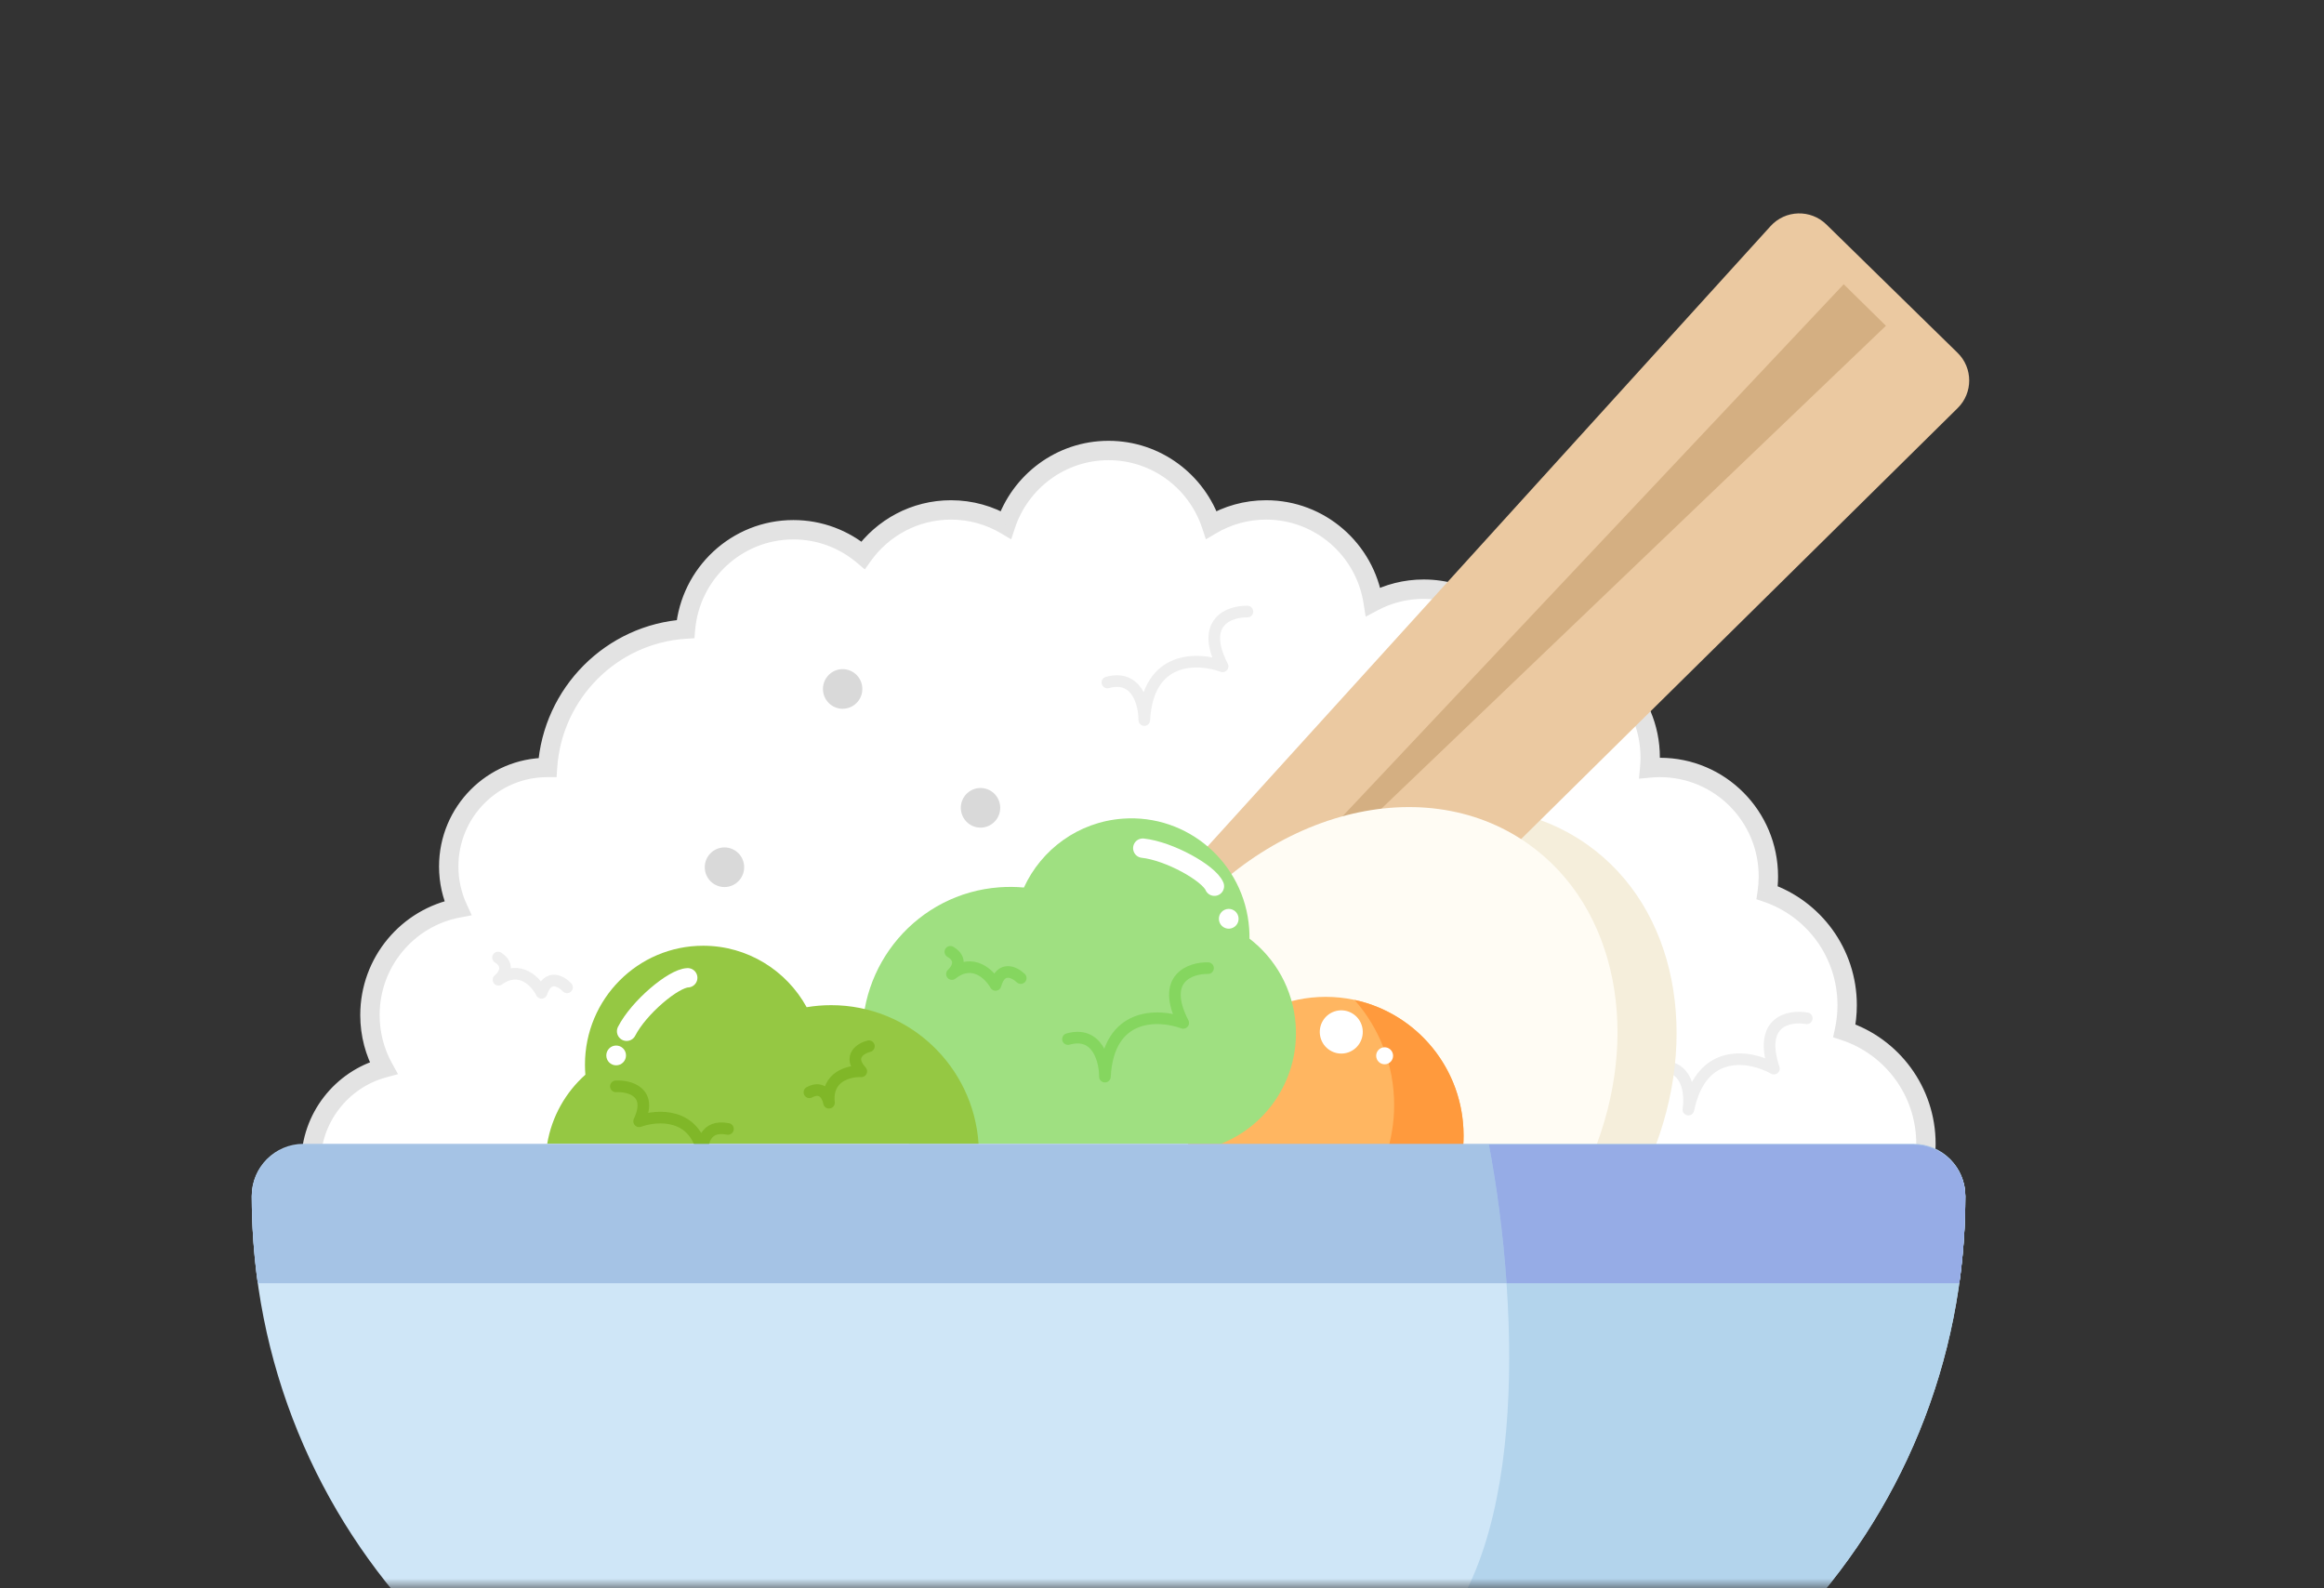 <svg width="120" height="82" viewBox="0 0 120 82" fill="none" xmlns="http://www.w3.org/2000/svg">
<rect x="0" y="0" width="120" height="82" fill="#333333" stroke="none"/>
<mask id="mask0_2548_9400" style="mask-type:alpha" maskUnits="userSpaceOnUse" x="0" y="0" width="120" height="82">
<rect width="120" height="82" rx="6" fill="white"/>
</mask>
<g mask="url(#mask0_2548_9400)">
<path fill-rule="evenodd" clip-rule="evenodd" d="M16.051 60.076H98.805C98.993 60.076 99.175 60.095 99.352 60.132C99.414 59.782 99.446 59.421 99.446 59.053C99.446 56.328 97.68 54.018 95.236 53.218C95.329 52.791 95.378 52.349 95.378 51.894C95.378 49.2 93.65 46.91 91.248 46.086C91.289 45.812 91.31 45.532 91.31 45.246C91.31 42.14 88.806 39.622 85.716 39.622C85.536 39.622 85.358 39.63 85.183 39.647C85.199 39.47 85.208 39.291 85.208 39.11C85.208 36.004 82.704 33.485 79.614 33.485C79.249 33.485 78.892 33.52 78.547 33.588C77.64 31.711 75.726 30.417 73.512 30.417C72.569 30.417 71.68 30.652 70.901 31.067C70.479 28.38 68.166 26.326 65.376 26.326C64.344 26.326 63.376 26.608 62.546 27.098C61.804 24.867 59.709 23.258 57.24 23.258C54.771 23.258 52.676 24.867 51.934 27.099C51.104 26.608 50.136 26.326 49.104 26.326C47.234 26.326 45.579 27.249 44.564 28.665C43.591 27.844 42.337 27.349 40.968 27.349C38.045 27.349 35.645 29.604 35.396 32.478C31.578 32.72 28.523 35.786 28.272 39.622L28.255 39.622C25.447 39.622 23.17 41.911 23.17 44.735C23.17 45.502 23.338 46.228 23.638 46.881C21.055 47.378 19.102 49.663 19.102 52.406C19.102 53.398 19.358 54.33 19.806 55.139C17.643 55.727 16.051 57.715 16.051 60.076Z" fill="white"/>
<path d="M16.051 60.076L15.551 60.076L15.551 60.576H16.051V60.076ZM99.352 60.132L99.25 60.621L99.755 60.726L99.844 60.219L99.352 60.132ZM95.236 53.218L94.747 53.111L94.651 53.552L95.08 53.693L95.236 53.218ZM91.248 46.086L90.754 46.012L90.692 46.424L91.086 46.559L91.248 46.086ZM85.183 39.647L84.685 39.6L84.628 40.202L85.23 40.145L85.183 39.647ZM78.547 33.588L78.096 33.805L78.264 34.152L78.642 34.078L78.547 33.588ZM70.901 31.067L70.407 31.144L70.516 31.838L71.136 31.508L70.901 31.067ZM62.546 27.098L62.072 27.256L62.267 27.844L62.8 27.529L62.546 27.098ZM51.934 27.099L51.679 27.529L52.213 27.844L52.408 27.256L51.934 27.099ZM44.564 28.665L44.241 29.047L44.654 29.396L44.97 28.956L44.564 28.665ZM35.396 32.478L35.427 32.977L35.857 32.95L35.894 32.521L35.396 32.478ZM28.272 39.622L28.271 40.122L28.74 40.122L28.771 39.654L28.272 39.622ZM28.255 39.622L28.256 39.122H28.255V39.622ZM23.638 46.881L23.733 47.372L24.359 47.252L24.092 46.672L23.638 46.881ZM19.806 55.139L19.937 55.622L20.552 55.455L20.243 54.897L19.806 55.139ZM16.051 60.576H98.805V59.576H16.051V60.576ZM98.805 60.576C98.958 60.576 99.107 60.592 99.25 60.621L99.454 59.642C99.244 59.599 99.027 59.576 98.805 59.576V60.576ZM99.844 60.219C99.911 59.84 99.946 59.45 99.946 59.053H98.946C98.946 59.392 98.916 59.724 98.859 60.045L99.844 60.219ZM99.946 59.053C99.946 56.107 98.036 53.609 95.391 52.742L95.08 53.693C97.323 54.428 98.946 56.549 98.946 59.053H99.946ZM95.724 53.324C95.825 52.863 95.878 52.385 95.878 51.894H94.878C94.878 52.313 94.833 52.72 94.747 53.111L95.724 53.324ZM95.878 51.894C95.878 48.981 94.01 46.505 91.41 45.613L91.086 46.559C93.291 47.316 94.878 49.418 94.878 51.894H95.878ZM91.743 46.159C91.787 45.861 91.81 45.556 91.81 45.246H90.81C90.81 45.507 90.791 45.763 90.754 46.012L91.743 46.159ZM91.81 45.246C91.81 41.867 89.084 39.122 85.716 39.122V40.122C88.527 40.122 90.81 42.413 90.81 45.246H91.81ZM85.716 39.122C85.52 39.122 85.327 39.131 85.135 39.149L85.23 40.145C85.39 40.129 85.552 40.122 85.716 40.122V39.122ZM85.68 39.694C85.699 39.502 85.708 39.307 85.708 39.11H84.708C84.708 39.276 84.7 39.439 84.685 39.6L85.68 39.694ZM85.708 39.11C85.708 35.73 82.982 32.985 79.614 32.985V33.985C82.425 33.985 84.708 36.277 84.708 39.11H85.708ZM79.614 32.985C79.217 32.985 78.828 33.024 78.451 33.097L78.642 34.078C78.956 34.017 79.281 33.985 79.614 33.985V32.985ZM78.997 33.37C78.011 31.328 75.927 29.917 73.512 29.917V30.917C75.526 30.917 77.27 32.093 78.096 33.805L78.997 33.37ZM73.512 29.917C72.485 29.917 71.516 30.173 70.666 30.625L71.136 31.508C71.845 31.131 72.653 30.917 73.512 30.917V29.917ZM71.395 30.989C70.935 28.065 68.418 25.826 65.376 25.826V26.826C67.914 26.826 70.022 28.695 70.407 31.144L71.395 30.989ZM65.376 25.826C64.251 25.826 63.197 26.133 62.292 26.668L62.8 27.529C63.556 27.082 64.436 26.826 65.376 26.826V25.826ZM63.021 26.941C62.213 24.512 59.932 22.758 57.24 22.758V23.758C59.486 23.758 61.395 25.221 62.072 27.256L63.021 26.941ZM57.24 22.758C54.548 22.758 52.267 24.512 51.459 26.941L52.408 27.256C53.085 25.221 54.994 23.758 57.24 23.758V22.758ZM52.188 26.668C51.283 26.133 50.228 25.826 49.104 25.826V26.826C50.044 26.826 50.924 27.082 51.679 27.529L52.188 26.668ZM49.104 25.826C47.066 25.826 45.263 26.832 44.157 28.374L44.97 28.956C45.896 27.665 47.403 26.826 49.104 26.826V25.826ZM44.886 28.283C43.827 27.389 42.46 26.849 40.968 26.849V27.849C42.214 27.849 43.355 28.299 44.241 29.047L44.886 28.283ZM40.968 26.849C37.781 26.849 35.169 29.307 34.898 32.435L35.894 32.521C36.121 29.901 38.309 27.849 40.968 27.849V26.849ZM35.364 31.979C31.294 32.237 28.04 35.504 27.773 39.589L28.771 39.654C29.006 36.067 31.863 33.203 35.427 32.977L35.364 31.979ZM28.273 39.122L28.256 39.122L28.254 40.122L28.271 40.122L28.273 39.122ZM28.255 39.122C25.168 39.122 22.67 41.638 22.67 44.735H23.67C23.67 42.184 25.726 40.122 28.255 40.122V39.122ZM22.67 44.735C22.67 45.575 22.854 46.373 23.184 47.09L24.092 46.672C23.822 46.084 23.67 45.428 23.67 44.735H22.67ZM23.544 46.39C20.727 46.932 18.602 49.42 18.602 52.406H19.602C19.602 49.905 21.382 47.824 23.733 47.372L23.544 46.39ZM18.602 52.406C18.602 53.485 18.88 54.5 19.369 55.382L20.243 54.897C19.835 54.16 19.602 53.311 19.602 52.406H18.602ZM19.675 54.657C17.298 55.303 15.551 57.485 15.551 60.076L16.551 60.076C16.551 57.944 17.988 56.152 19.937 55.622L19.675 54.657Z" fill="#E3E3E3"/>
<path d="M93.294 52.572C92.387 52.412 90.778 52.708 91.597 55.169C90.41 54.509 87.864 54.01 87.179 57.286C87.307 56.472 87.167 54.891 85.59 55.076" stroke="#EEEEEE" stroke-width="0.6" stroke-linecap="round" stroke-linejoin="round"/>
<path fill-rule="evenodd" clip-rule="evenodd" d="M85.277 59.683H59.8C59.631 56.19 60.702 52.364 63.067 48.989C67.92 42.062 76.38 39.653 81.963 43.608C86.606 46.897 87.798 53.552 85.277 59.683Z" fill="#F5EEDB"/>
<path d="M91.424 11.673L60.986 45.204C60.616 45.612 60.645 46.243 61.053 46.614L67.704 52.685C68.097 53.044 68.702 53.032 69.08 52.658L101.085 21.068C101.881 20.282 101.879 18.997 101.079 18.215L94.303 11.587C93.492 10.795 92.186 10.834 91.424 11.673Z" fill="#EBC9A1"/>
<path d="M97.38 16.819L95.2 14.675L54.698 57.663L97.38 16.819Z" fill="#D4AF82"/>
<path fill-rule="evenodd" clip-rule="evenodd" d="M82.226 59.645H56.749C56.58 56.152 57.651 52.327 60.016 48.951C64.869 42.024 73.329 39.615 78.912 43.57C83.555 46.859 84.746 53.514 82.226 59.645Z" fill="#FFFCF4"/>
<path fill-rule="evenodd" clip-rule="evenodd" d="M75.5 59.647C75.548 59.313 75.572 58.971 75.572 58.624C75.572 54.67 72.385 51.465 68.453 51.465C64.522 51.465 61.334 54.67 61.334 58.624C61.334 58.971 61.359 59.313 61.406 59.647H75.5Z" fill="#FFB661"/>
<path fill-rule="evenodd" clip-rule="evenodd" d="M71.567 59.648C71.839 58.831 71.987 57.956 71.987 57.047C71.987 54.966 71.214 53.066 69.942 51.623C73.159 52.311 75.572 55.184 75.572 58.625C75.572 58.972 75.548 59.314 75.5 59.648H71.567Z" fill="#FF9A3D"/>
<path fill-rule="evenodd" clip-rule="evenodd" d="M52.87 45.821C53.77 43.858 55.676 42.434 57.971 42.265C61.332 42.018 64.256 44.558 64.501 47.938C64.514 48.113 64.519 48.286 64.517 48.459C65.856 49.487 66.768 51.066 66.9 52.889C67.099 55.618 65.49 58.06 63.094 59.03V59.054H46.938C45.59 57.783 44.694 56.018 44.548 54.018C44.242 49.793 47.399 46.118 51.6 45.809C52.03 45.778 52.455 45.782 52.87 45.821Z" fill="#9FE081"/>
<path fill-rule="evenodd" clip-rule="evenodd" d="M41.652 51.999C40.612 50.108 38.608 48.826 36.307 48.826C32.937 48.826 30.205 51.574 30.205 54.962C30.205 55.138 30.212 55.311 30.226 55.483C29.206 56.393 28.491 57.641 28.255 59.053H50.528C50.266 55.056 46.959 51.894 42.917 51.894C42.486 51.894 42.063 51.93 41.652 51.999Z" fill="#95C843"/>
<ellipse cx="37.408" cy="44.773" rx="1.017" ry="1.023" fill="#D9D9D9"/>
<ellipse cx="43.51" cy="35.569" rx="1.017" ry="1.023" fill="#D9D9D9"/>
<ellipse cx="50.629" cy="41.705" rx="1.017" ry="1.023" fill="#D9D9D9"/>
<path d="M31.801 56.085C32.499 56.051 33.717 56.364 33.001 57.889C33.931 57.553 35.892 57.424 36.294 59.589C36.227 59.055 36.391 58.045 37.589 58.284" stroke="#80B728" stroke-width="0.6" stroke-linecap="round" stroke-linejoin="round"/>
<path d="M44.866 54.013C44.441 54.121 43.768 54.533 44.472 55.309C43.854 55.281 42.656 55.566 42.805 56.931C42.749 56.6 42.468 56.029 41.794 56.392" stroke="#80B728" stroke-width="0.6" stroke-linecap="round" stroke-linejoin="round"/>
<path d="M29.279 50.973C28.978 50.653 28.293 50.262 27.962 51.258C27.685 50.702 26.853 49.788 25.741 50.583C26.001 50.373 26.361 49.849 25.716 49.434" stroke="#EEEEEE" stroke-width="0.6" stroke-linecap="round" stroke-linejoin="round"/>
<path d="M52.706 50.496C52.39 50.192 51.686 49.837 51.405 50.848C51.101 50.307 50.225 49.437 49.154 50.287C49.403 50.064 49.736 49.522 49.071 49.14" stroke="#85D65F" stroke-width="0.6" stroke-linecap="round" stroke-linejoin="round"/>
<path d="M62.376 49.982C61.456 49.964 59.911 50.504 61.095 52.81C59.822 52.341 57.23 52.239 57.053 55.583C57.054 54.759 56.675 53.217 55.145 53.644" stroke="#85D65F" stroke-width="0.6" stroke-linecap="round" stroke-linejoin="round"/>
<path d="M64.41 31.573C63.489 31.555 61.945 32.095 63.129 34.401C61.855 33.932 59.264 33.831 59.086 37.175C59.088 36.35 58.709 34.809 57.179 35.235" stroke="#EEEEEE" stroke-width="0.6" stroke-linecap="round" stroke-linejoin="round"/>
<path d="M32.355 53.241C32.981 52.016 34.771 50.507 35.511 50.48" stroke="white" stroke-linecap="round" stroke-linejoin="round"/>
<ellipse cx="31.815" cy="54.489" rx="0.509" ry="0.511" fill="white"/>
<path d="M59.007 43.788C60.37 43.934 62.415 45.068 62.707 45.752" stroke="white" stroke-linecap="round" stroke-linejoin="round"/>
<ellipse cx="0.511" cy="0.509" rx="0.511" ry="0.509" transform="matrix(0.231 0.973 -0.972 0.233 63.823 46.819)" fill="white"/>
<ellipse cx="1.116" cy="1.111" rx="1.116" ry="1.111" transform="matrix(0.231 0.973 -0.972 0.233 70.079 51.932)" fill="white"/>
<ellipse cx="0.439" cy="0.437" rx="0.439" ry="0.437" transform="matrix(0.231 0.973 -0.972 0.233 71.819 53.978)" fill="white"/>
<path fill-rule="evenodd" clip-rule="evenodd" d="M13 61.728C13 60.251 14.197 59.053 15.675 59.053H98.805C100.282 59.053 101.48 60.251 101.48 61.728C101.48 63.25 101.374 64.747 101.169 66.212H13.311C13.106 64.747 13 63.25 13 61.728Z" fill="#A5C3E5"/>
<path fill-rule="evenodd" clip-rule="evenodd" d="M15.675 59.091C14.197 59.091 13 60.289 13 61.766C13 78.961 26.521 92.998 43.51 93.825V99C43.51 99.552 43.958 100 44.51 100H69.97C70.522 100 70.97 99.552 70.97 99V93.825C87.959 92.998 101.48 78.961 101.48 61.766C101.48 60.289 100.282 59.091 98.805 59.091H15.675Z" fill="#CFE6F7"/>
<path fill-rule="evenodd" clip-rule="evenodd" d="M13 61.766C13 60.289 14.197 59.091 15.675 59.091H98.805C100.282 59.091 101.48 60.289 101.48 61.766C101.48 63.288 101.374 64.785 101.169 66.25H13.311C13.106 64.785 13 63.288 13 61.766Z" fill="#A5C3E5"/>
<path fill-rule="evenodd" clip-rule="evenodd" d="M62.833 100H69.969C70.522 100 70.969 99.552 70.969 99V93.825C87.959 92.998 101.48 78.961 101.48 61.766C101.48 60.289 100.282 59.091 98.805 59.091H76.878C78.263 66.423 79.19 79.842 73.512 85.171C67.772 90.558 64.282 93.05 63.041 93.753C62.976 93.79 62.906 93.817 62.833 93.836V100Z" fill="#B3D4EC"/>
<path fill-rule="evenodd" clip-rule="evenodd" d="M77.791 66.25C77.608 63.599 77.261 61.113 76.878 59.091H98.805C100.282 59.091 101.48 60.288 101.48 61.766C101.48 63.288 101.374 64.785 101.169 66.25H77.791Z" fill="#96ACE6"/>
</g>
</svg>
